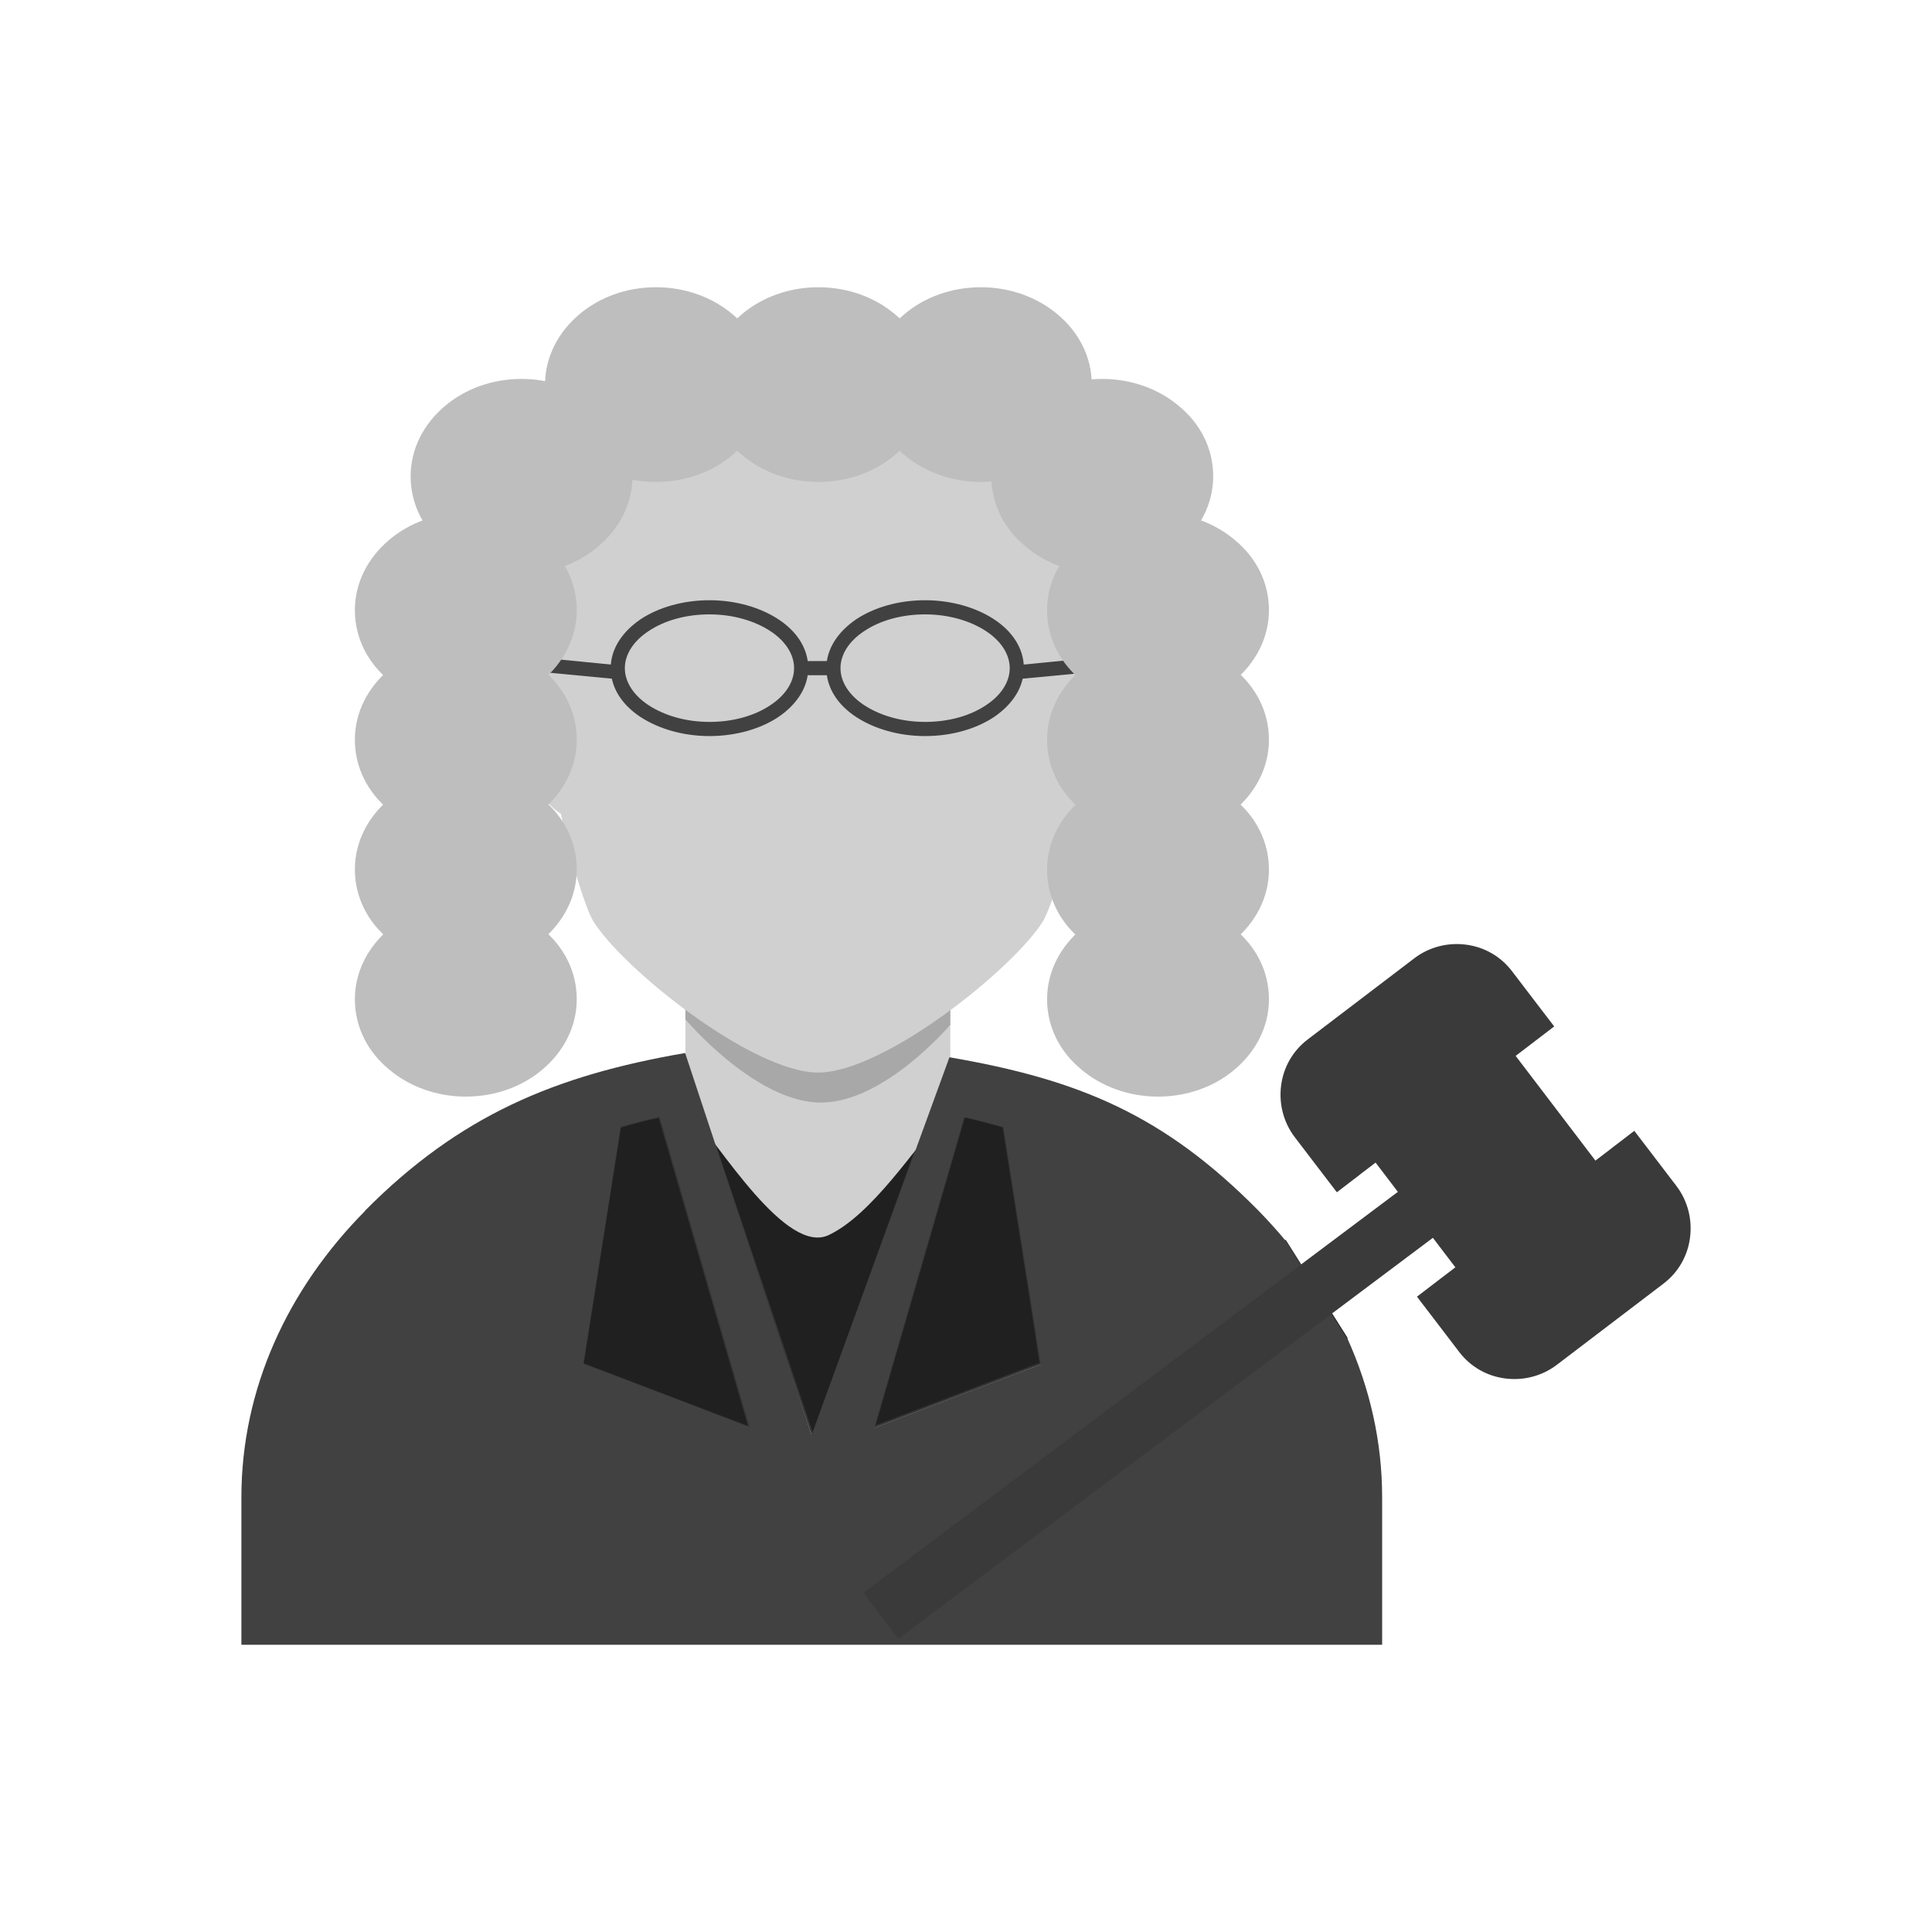 <?xml version="1.0" encoding="UTF-8"?>
<!DOCTYPE svg PUBLIC "-//W3C//DTD SVG 1.1//EN" "http://www.w3.org/Graphics/SVG/1.1/DTD/svg11.dtd">
<!-- Creator: CorelDRAW -->
<svg xmlns="http://www.w3.org/2000/svg" xml:space="preserve" width="6.827in" height="6.827in" style="shape-rendering:geometricPrecision; text-rendering:geometricPrecision; image-rendering:optimizeQuality; fill-rule:evenodd; clip-rule:evenodd"
viewBox="0 0 6.827 6.827"
 xmlns:xlink="http://www.w3.org/1999/xlink">
 <defs>
  <style type="text/css">
   <![CDATA[
    .str1 {stroke:#202020;stroke-width:0.003}
    .str0 {stroke:#353535;stroke-width:0.007}
    .fil6 {fill:none}
    .fil5 {fill:none;fill-rule:nonzero}
    .fil0 {fill:#202020}
    .fil1 {fill:#D0D0D1}
    .fil7 {fill:#3A3A3A;fill-rule:nonzero}
    .fil3 {fill:#414141;fill-rule:nonzero}
    .fil2 {fill:#A8A8A8;fill-rule:nonzero}
    .fil4 {fill:#BEBEBE;fill-rule:nonzero}
   ]]>
  </style>
 </defs>
 <g id="Layer_x0020_1">
  <path class="fil0 str0" d="M2.872 5.071l0.365 -1.008c-0.082,0.078 -0.202,0.18 -0.286,0.214 -0.123,0.05 -0.287,-0.097 -0.433,-0.255l0.354 1.05z"/>
  <path class="fil0 str0" d="M2.648 5.043l-0.318 -1.097c-0.047,0.01 -0.093,0.022 -0.139,0.036l-0.119 0.756 -0.013 0.082 0.077 0.029 0.511 0.195z"/>
  <path class="fil0 str0" d="M3.665 4.737l-0.119 -0.756c-0.045,-0.013 -0.092,-0.025 -0.139,-0.036l-0.318 1.097 0.511 -0.195 0.077 -0.029 -0.013 -0.082z"/>
  <g id="_490581024">
   <path id="_490581768" class="fil1" d="M2.422 3.051l0 0.856c0.126,0.149 0.357,0.529 0.507,0.457 0.149,-0.071 0.298,-0.296 0.429,-0.456l0 -0.858c0,-0.577 -0.936,-0.577 -0.936,0z"/>
   <path id="_490581984" class="fil2" d="M2.901 3.896c-0.004,0 -0.008,-8.66142e-005 -0.012,-0 -0.228,-0.01 -0.467,-0.294 -0.467,-0.294l0 -0.034 0.936 0.001 0 0.052c0,0 -0.232,0.275 -0.457,0.275z"/>
   <path id="_490582392" class="fil1" d="M2.891 1.133c-1.44,0 -0.888,1.972 -0.794,2.123 0.104,0.167 0.561,0.534 0.794,0.534 0.233,0 0.69,-0.367 0.794,-0.534 0.094,-0.151 0.646,-2.123 -0.794,-2.123z"/>
   <path id="_490582248" class="fil1" d="M1.914 2.379c0.082,-0.027 0.187,0.066 0.234,0.209 0.047,0.143 0.018,0.28 -0.064,0.307 -0.082,0.027 -0.187,-0.066 -0.234,-0.209 -0.047,-0.143 -0.018,-0.28 0.064,-0.307z"/>
   <path id="_490581360" class="fil1" d="M3.862 2.379c-0.082,-0.027 -0.187,0.066 -0.234,0.209 -0.047,0.143 -0.018,0.28 0.064,0.307 0.082,0.027 0.187,-0.066 0.234,-0.209 0.047,-0.143 0.018,-0.28 -0.064,-0.307z"/>
  </g>
  <path class="fil3" d="M1.29 4.279c-0.273,0.276 -0.437,0.628 -0.437,1.012l0 0.419 0 0.102 0.102 0c1.276,0 2.551,0 3.827,0l0.102 0 0 -0.102 0 -0.419c0,-0.198 -0.044,-0.387 -0.123,-0.562l-0.055 -0.087 -0.11 -0.173 -0.055 -0.087c-0.03,-0.036 -0.061,-0.07 -0.094,-0.104 -0.334,-0.338 -0.633,-0.463 -1.092,-0.542l-0.487 1.335 -0.447 -1.35c-0.459,0.079 -0.797,0.22 -1.132,0.558zm0.902 -0.297c0.045,-0.013 0.092,-0.025 0.139,-0.036l0.318 1.097 -0.511 -0.195 -0.077 -0.029 0.013 -0.082 0.119 -0.756zm0.897 1.062l0.318 -1.097c0.047,0.01 0.093,0.022 0.139,0.036l0.119 0.756 0.013 0.082 -0.077 0.029 -0.511 0.195z"/>
  <path class="fil4" d="M2.892 1.015c-0.105,0 -0.2,0.036 -0.27,0.095 -0.075,0.063 -0.122,0.151 -0.122,0.249 0,0.099 0.046,0.187 0.122,0.249 0.07,0.059 0.166,0.095 0.27,0.095 0.105,0 0.2,-0.036 0.27,-0.095 0.075,-0.063 0.122,-0.151 0.122,-0.249 0,-0.099 -0.046,-0.187 -0.122,-0.249 -0.07,-0.059 -0.166,-0.095 -0.27,-0.095z"/>
  <path class="fil4" d="M2.318 1.015c-0.105,0 -0.2,0.036 -0.27,0.095 -0.075,0.063 -0.122,0.151 -0.122,0.249 0,0.099 0.046,0.187 0.122,0.249 0.07,0.059 0.166,0.095 0.27,0.095 0.105,0 0.2,-0.036 0.27,-0.095 0.075,-0.063 0.122,-0.151 0.122,-0.249 0,-0.099 -0.047,-0.187 -0.122,-0.249 -0.07,-0.059 -0.166,-0.095 -0.27,-0.095z"/>
  <path class="fil4" d="M3.466 1.015c-0.105,0 -0.2,0.036 -0.27,0.095 -0.075,0.063 -0.122,0.151 -0.122,0.249 0,0.099 0.046,0.187 0.122,0.249 0.07,0.059 0.166,0.095 0.27,0.095 0.105,0 0.2,-0.036 0.27,-0.095 0.075,-0.063 0.122,-0.151 0.122,-0.249 0,-0.099 -0.047,-0.187 -0.122,-0.249 -0.07,-0.059 -0.166,-0.095 -0.27,-0.095z"/>
  <path class="fil4" d="M3.895 1.339c-0.105,0 -0.2,0.036 -0.27,0.095 -0.075,0.063 -0.122,0.151 -0.122,0.249 0,0.099 0.046,0.187 0.122,0.249 0.07,0.059 0.166,0.095 0.27,0.095 0.105,0 0.2,-0.036 0.27,-0.095 0.075,-0.063 0.122,-0.151 0.122,-0.249 0,-0.099 -0.046,-0.187 -0.122,-0.249 -0.07,-0.059 -0.166,-0.095 -0.27,-0.095z"/>
  <path class="fil4" d="M2.113 1.434c-0.07,-0.059 -0.166,-0.095 -0.27,-0.095 -0.105,0 -0.2,0.036 -0.27,0.095 -0.075,0.063 -0.122,0.151 -0.122,0.249 0,0.099 0.046,0.187 0.122,0.249 0.07,0.059 0.166,0.095 0.27,0.095 0.105,0 0.2,-0.036 0.27,-0.095 0.075,-0.063 0.122,-0.151 0.122,-0.249 0,-0.099 -0.046,-0.187 -0.122,-0.249z"/>
  <path class="fil4" d="M4.092 2.27c-0.105,0 -0.2,0.036 -0.27,0.095 -0.075,0.063 -0.122,0.151 -0.122,0.249 0,0.099 0.046,0.187 0.122,0.249 0.07,0.059 0.166,0.095 0.27,0.095 0.105,0 0.2,-0.036 0.27,-0.095 0.075,-0.063 0.122,-0.151 0.122,-0.249 0,-0.099 -0.046,-0.187 -0.122,-0.249 -0.07,-0.059 -0.166,-0.095 -0.27,-0.095z"/>
  <path class="fil4" d="M1.916 2.365c-0.07,-0.059 -0.166,-0.095 -0.27,-0.095 -0.105,0 -0.2,0.036 -0.27,0.095 -0.075,0.063 -0.122,0.151 -0.122,0.249 0,0.099 0.046,0.187 0.122,0.249 0.07,0.059 0.166,0.095 0.27,0.095 0.105,0 0.2,-0.036 0.27,-0.095 0.075,-0.063 0.122,-0.151 0.122,-0.249 0,-0.099 -0.046,-0.187 -0.122,-0.249z"/>
  <path class="fil4" d="M4.092 2.729c-0.105,0 -0.2,0.036 -0.27,0.095 -0.075,0.063 -0.122,0.151 -0.122,0.249 0,0.099 0.046,0.187 0.122,0.249 0.07,0.059 0.166,0.095 0.27,0.095 0.105,0 0.2,-0.036 0.27,-0.095 0.075,-0.063 0.122,-0.151 0.122,-0.249 0,-0.099 -0.046,-0.187 -0.122,-0.249 -0.07,-0.059 -0.166,-0.095 -0.27,-0.095z"/>
  <path class="fil4" d="M1.916 2.823c-0.07,-0.059 -0.166,-0.095 -0.27,-0.095 -0.105,0 -0.2,0.036 -0.27,0.095 -0.075,0.063 -0.122,0.151 -0.122,0.249 0,0.099 0.046,0.187 0.122,0.249 0.07,0.059 0.166,0.095 0.27,0.095 0.105,0 0.2,-0.036 0.27,-0.095 0.075,-0.063 0.122,-0.151 0.122,-0.249 0,-0.099 -0.046,-0.187 -0.122,-0.249z"/>
  <path class="fil4" d="M4.092 3.187c-0.105,0 -0.2,0.036 -0.27,0.095 -0.075,0.063 -0.122,0.151 -0.122,0.249 0,0.099 0.046,0.187 0.122,0.249 0.07,0.059 0.166,0.095 0.27,0.095 0.105,0 0.2,-0.036 0.27,-0.095 0.075,-0.063 0.122,-0.151 0.122,-0.249 0,-0.099 -0.046,-0.187 -0.122,-0.249 -0.07,-0.059 -0.166,-0.095 -0.27,-0.095z"/>
  <path class="fil4" d="M1.916 3.282c-0.07,-0.059 -0.166,-0.095 -0.27,-0.095 -0.105,0 -0.2,0.036 -0.27,0.095 -0.075,0.063 -0.122,0.151 -0.122,0.249 0,0.099 0.046,0.187 0.122,0.249 0.07,0.059 0.166,0.095 0.27,0.095 0.105,0 0.2,-0.036 0.27,-0.095 0.075,-0.063 0.122,-0.151 0.122,-0.249 0,-0.099 -0.046,-0.187 -0.122,-0.249z"/>
  <polygon class="fil3" points="5.024,3.984 5.193,3.855 5.475,4.225 5.306,4.354 "/>
  <path class="fil3" d="M5.293 4.621l0.442 -0.337 0.025 0.033c0.007,0.009 0.009,0.02 0.008,0.031 -0.001,0.011 -0.007,0.02 -0.016,0.027l-0.377 0.287c-0.009,0.007 -0.02,0.009 -0.031,0.008 -0.011,-0.001 -0.02,-0.007 -0.027,-0.016l-0.025 -0.033z"/>
  <line class="fil5" x1="4.622" y1="3.673" x2="4.622" y2= "3.673" />
  <path class="fil3" d="M5.206 3.589l-0.442 0.337 -0.025 -0.033 -7.87402e-006 -1.1811e-005c-0.007,-0.009 -0.009,-0.02 -0.008,-0.031 0.001,-0.011 0.007,-0.02 0.016,-0.027l1.1811e-005 -7.87402e-006 0.376 -0.287c0.009,-0.007 0.02,-0.009 0.031,-0.008 0.011,0.001 0.02,0.007 0.027,0.016l0.025 0.033z"/>
  <rect class="fil6" width="6.827" height="6.827"/>
  <g id="_490579392">
   <g>
    <polygon id="_490580256" class="fil3" points="3.59,2.351 3.895,2.321 3.9,2.371 3.595,2.4 "/>
    <polygon id="_490579512" class="fil3" points="2.181,2.4 1.876,2.371 1.881,2.321 2.186,2.351 "/>
   </g>
   <g>
    <g>
     <path id="_490579728" class="fil3" d="M2.507 2.121c0.094,0 0.18,0.026 0.243,0.067 0.066,0.043 0.106,0.104 0.106,0.173 0,0.068 -0.041,0.129 -0.106,0.173 -0.062,0.041 -0.148,0.067 -0.243,0.067 -0.094,0 -0.18,-0.026 -0.243,-0.067 -0.066,-0.043 -0.106,-0.104 -0.106,-0.173 0,-0.068 0.041,-0.129 0.106,-0.173 0.062,-0.041 0.148,-0.067 0.243,-0.067zm0.215 0.109c-0.055,-0.036 -0.131,-0.059 -0.215,-0.059 -0.084,0 -0.16,0.022 -0.215,0.059 -0.052,0.034 -0.084,0.081 -0.084,0.131 0,0.05 0.032,0.097 0.084,0.131 0.055,0.036 0.131,0.059 0.215,0.059 0.084,0 0.16,-0.022 0.215,-0.059 0.052,-0.034 0.084,-0.081 0.084,-0.131 0,-0.05 -0.032,-0.097 -0.084,-0.131z"/>
     <path id="_490580088" class="fil3" d="M3.269 2.121c0.094,0 0.18,0.026 0.243,0.067 0.066,0.043 0.106,0.104 0.106,0.173 0,0.068 -0.041,0.129 -0.106,0.173 -0.062,0.041 -0.148,0.067 -0.243,0.067 -0.094,0 -0.18,-0.026 -0.243,-0.067 -0.066,-0.043 -0.106,-0.104 -0.106,-0.173 0,-0.068 0.041,-0.129 0.106,-0.173 0.062,-0.041 0.148,-0.067 0.243,-0.067zm0.215 0.109c-0.055,-0.036 -0.131,-0.059 -0.215,-0.059 -0.084,0 -0.16,0.022 -0.215,0.059 -0.052,0.034 -0.084,0.081 -0.084,0.131 0,0.05 0.032,0.097 0.084,0.131 0.055,0.036 0.131,0.059 0.215,0.059 0.084,0 0.16,-0.022 0.215,-0.059 0.052,-0.034 0.084,-0.081 0.084,-0.131 0,-0.05 -0.032,-0.097 -0.084,-0.131z"/>
    </g>
    <polygon id="_490579896" class="fil3" points="2.83,2.336 2.945,2.336 2.945,2.386 2.83,2.386 "/>
   </g>
  </g>
  <path class="fil4" d="M4.092 1.812c-0.105,0 -0.2,0.036 -0.27,0.095 -0.075,0.063 -0.122,0.151 -0.122,0.249 0,0.099 0.046,0.187 0.122,0.249 0.07,0.059 0.166,0.095 0.27,0.095 0.105,0 0.2,-0.036 0.27,-0.095 0.075,-0.063 0.122,-0.151 0.122,-0.249 0,-0.099 -0.046,-0.187 -0.122,-0.249 -0.07,-0.059 -0.166,-0.095 -0.27,-0.095z"/>
  <path class="fil4" d="M1.916 1.907c-0.07,-0.059 -0.166,-0.095 -0.27,-0.095 -0.105,0 -0.2,0.036 -0.27,0.095 -0.075,0.063 -0.122,0.151 -0.122,0.249 0,0.099 0.046,0.187 0.122,0.249 0.07,0.059 0.166,0.095 0.27,0.095 0.105,0 0.2,-0.036 0.27,-0.095 0.075,-0.063 0.122,-0.151 0.122,-0.249 0,-0.099 -0.046,-0.187 -0.122,-0.249z"/>
  <line class="fil6 str1" x1="4.542" y1="4.382" x2="4.761" y2= "4.729" />
  <g id="_490579128">
   <g>
    <g>
     <polygon id="_490578936" class="fil7" points="5.151,3.631 4.819,3.884 4.737,3.946 4.799,4.027 5.205,4.56 5.267,4.641 5.348,4.579 5.68,4.326 5.762,4.264 5.7,4.183 5.294,3.65 5.232,3.569 "/>
     <path id="_490579080" class="fil7" d="M5.693 4.059l-0.605 0.461 -0.081 0.062 0.062 0.081 0.087 0.114c0.041,0.054 0.1,0.086 0.163,0.094 0.062,0.008 0.128,-0.007 0.182,-0.048l0.377 -0.287c0.054,-0.041 0.086,-0.1 0.094,-0.163 0.008,-0.062 -0.007,-0.128 -0.048,-0.182l-0.087 -0.114 -0.062 -0.081 -0.081 0.062z"/>
    </g>
    <path id="_490578912" class="fil7" d="M4.806 4.15l0.605 -0.461 0.081 -0.062 -0.062 -0.081 -0.087 -0.114c-0.041,-0.054 -0.1,-0.086 -0.163,-0.094 -0.062,-0.008 -0.128,0.007 -0.182,0.048l-0.377 0.287 -1.1811e-005 1.1811e-005c-0.054,0.041 -0.086,0.1 -0.094,0.163 -0.008,0.062 0.007,0.128 0.048,0.182l7.87402e-006 1.1811e-005 0.087 0.114 0.062 0.081 0.081 -0.062z"/>
   </g>
   <polygon id="_490578840" class="fil7" points="4.987,4.176 3.051,5.628 3.174,5.791 5.11,4.339 "/>
  </g>
 </g>
</svg>
